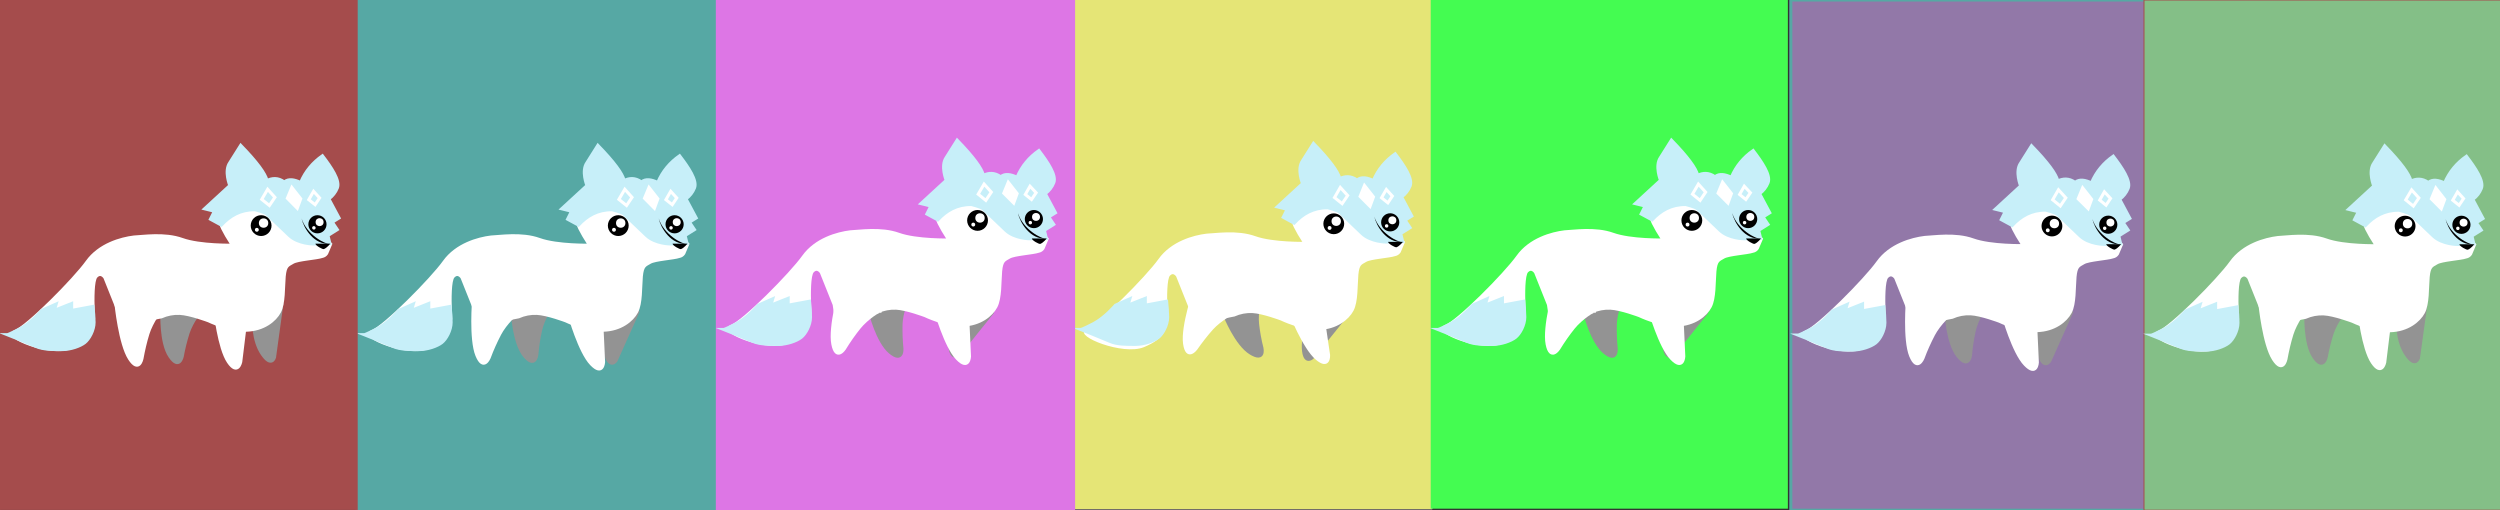 <?xml version="1.0" encoding="utf-8"?>
<!-- Generator: Adobe Illustrator 22.1.0, SVG Export Plug-In . SVG Version: 6.00 Build 0)  -->
<svg version="1.1" xmlns="http://www.w3.org/2000/svg" xmlns:xlink="http://www.w3.org/1999/xlink" x="0px" y="0px"
	 viewBox="0 0 2450 500" style="enable-background:new 0 0 2450 500;" xml:space="preserve">
<rect x="0" y="0" width="2450" height="500" fill="#333333" stroke="none"/>
<style type="text/css">
	.st0{fill:#A54C4C;stroke:#000000;stroke-miterlimit:10;}
	.st1{fill:#939393;stroke:#939393;stroke-width:3;stroke-miterlimit:10;}
	.st2{fill:#FFFFFF;stroke:#FFFFFF;stroke-width:3;stroke-miterlimit:10;}
	.st3{fill:#C7EFF9;stroke:#C7EFF9;stroke-width:3;stroke-miterlimit:10;}
	.st4{stroke:#000000;stroke-width:3;stroke-miterlimit:10;}
	.st5{fill:#FFFFFF;}
	.st6{fill:none;stroke:#FFFFFF;stroke-width:3;stroke-miterlimit:10;}
	.st7{fill:#56A8A4;stroke:#56A8A4;stroke-width:3;stroke-miterlimit:10;}
	.st8{fill:#DD76E5;stroke:#DD76E5;stroke-width:3;stroke-miterlimit:10;}
	.st9{fill:#E5E576;stroke:#E5E576;stroke-width:3;stroke-miterlimit:10;}
	.st10{fill:#44FC51;}
	.st11{fill:#9278A8;stroke:#56A8A4;stroke-width:3;stroke-miterlimit:10;}
	.st12{fill:#A54C4C;stroke:#A54C4C;stroke-miterlimit:10;}
	.st13{fill:#84BF87;stroke:#A54C4C;stroke-miterlimit:10;}
</style>
<g id="_x31_">
	<g id="Layer_4">
	</g>
</g>
<g id="_x32_">
	<g id="Layer_5">
		<rect x="1052.1" y="-2.5" class="st7" width="350" height="500"/>
	</g>
	<g id="Layer_1_10_">
		<g id="Layer_3_10_">
			<g id="Layer_10_10_">
				<path class="st1" d="M1204.2,300.9c0,0,1.4,30.1,11.9,42.8c10.5,12.7,12.1-1.2,12.1-1.2c0.6-8,1.9-15.9,3.6-23.8
					c2.3-10.7,11-25.5,11.4-21.4"/>
				<path class="st1" d="M1296.7,306.6c0,0-6.7,19.3-1.6,35s10.7,6.7,10.7,6.7l21.9-48.8"/>
			</g>
			<g id="Layer_5_10_">
				<path class="st2" d="M1269.1,215.5c-1,0.6,10.4,20.3,11.4,19.7c0,0-32.3,0.7-49.8-5.6c-17.5-6.3-38.9-2.7-47.4-2.4
					c-12.4,1.5-33.8,7.3-45.9,24.3c-12.1,17-58.8,64.1-70.9,68.5c-12.1,4.4,35,23.8,54.9,15.5s20.6-16.3,22.4-28.2
					c0,0-0.2-3.4-0.4-8.3c-0.4-10.9-0.5-29.3,2.8-33c4.9-5.3,8.7,1,8.7,1l12.6,31.5l2.2,14.9l40.6-8c5.6-2.5,11.8-3.7,18-3.4
					c10.2,0.5,28.2,7.3,28.2,7.3s19.9,9.7,36.9,9.2c17-0.5,28.2-9.7,32.6-18c4.4-8.3,3.7-24.4,4.6-34.7c1-10.7,3.6-10.9,8.5-13.8
					s23.3-3.9,28.7-5.8c1.8-0.3,3.4-1.4,4.4-2.9l3.9-9.2c-34-34-92.3-38.4-92.3-38.4L1269.1,215.5z"/>
			</g>
			<path class="st3" d="M1313.8,171.8c-1.7-6.9-9.7-17.9-25.8-34.5l-10.7,17c-5.8,8.2,0,22.4,0,22.4l-24.8,22.8l9.7,2.4l-3.9,7.8
				l10.7,5.8c8.4-9,18.6-15.2,33-15.1c0,0,9.7,2.4,11.7,4.4c1.9,1.9,13.1,12.6,21.9,20.9c8.7,8.3,23.8,8.3,23.8,8.3l16-0.5l-1.9-7.8
				l9.2-5.8l-4.9-7.3l6.6-4.1l-10-18.7c3.7-2.7,6.6-6.4,8.3-10.7c2.9-7.3-5.9-20.2-14.6-31.6c-9.4,6.6-16.7,15.1-21.4,26.2
				c-6-2.8-11.7-4-16-0.5C1324.5,168.8,1318.6,169.4,1313.8,171.8z"/>
			<g id="Layer_7_10_">
				<circle class="st4" cx="1308" cy="216" r="8.7"/>
				<circle class="st5" cx="1310.4" cy="213.6" r="4.6"/>
				<ellipse class="st5" cx="1303.8" cy="220.1" rx="1.9" ry="1.9"/>
				<circle class="st4" cx="1363.2" cy="214.7" r="7.4"/>
				<circle class="st5" cx="1365.3" cy="212.6" r="3.9"/>
				<circle class="st5" cx="1359.7" cy="218.2" r="1.7"/>
				<path d="M1361.2,233.7c0,1.8,7.1,5.8,8.3,5.3c3-1.1,6.3-5.3,6.3-5.3H1361.2z"/>
				<polygon class="st2" points="1338.1,178.6 1333.7,189.3 1343.4,199 1346.8,189.7 				"/>
				<polygon class="st6" points="1321.5,188.3 1314.4,180.4 1308.6,190.3 1316.1,196.4 				"/>
				<polygon class="st6" points="1365.4,188.9 1359.4,182.5 1354.8,190.6 1360.9,195.5 				"/>
				<path d="M1375.3,233.7c-4.1,1.1-22.8-8.9-27.7-24.8C1349.5,218.2,1359.9,235.2,1375.3,233.7z"/>
			</g>
		</g>
		<g id="Layer_12_10_">
			<path class="st3" d="M1143.3,295.2l-20.9,3.9v-6.8l-17,6.8l1.9-6.3l-14.1,6.3c0,0-10.2,12.1-21.4,18c-11.2,5.8-12.6,5.8-12.6,5.8
				s21.9,8.7,28.7,11.7s16,2.9,24.8,2.9c8.7,0,18-3.4,22.4-6.8c4.4-3.4,9.2-12.1,9.2-19.9C1144.2,305.5,1143.8,300.3,1143.3,295.2z"
				/>
		</g>
		<g id="Layer_9_10_">
			<path class="st2" d="M1260.3,304.1c0,0,10,35.8,21.4,47.6s12-2,12-2l-2.2-47.9"/>
			<path class="st2" d="M1166.3,288.3c0,0-3.3,39,3.2,54.9c6.5,15.8,12,2.2,12,2.2c2.9-7.9,6.4-15.6,10.3-23.1
				c5.3-10.2,17.9-22.8,17.1-18.5"/>
		</g>
	</g>
</g>
<g id="_x33_">
	<g id="Layer_5_copy">
		<rect x="1052.1" y="-2.5" class="st8" width="350" height="500"/>
	</g>
	<g id="Layer_1_9_">
		<g id="Layer_3_9_">
			<g id="Layer_10_9_">
				<path class="st1" d="M1202.6,305.3c0,0,7,29.3,19.6,39.9c12.6,10.5,11.7-3.4,11.7-3.4c-0.8-8-1.1-16-0.9-24
					c0.3-10.9,6.1-27,7.2-23.1"/>
				<path class="st1" d="M1291.3,304.7c0,0-11.3,17-10.4,33.4s8.7,9.2,8.7,9.2l33.5-41.7"/>
			</g>
			<g id="Layer_5_9_">
				<path class="st2" d="M1269.1,215.5c-1,0.6,10.4,20.3,11.4,19.7c0,0-32.3,0.7-49.8-5.6c-17.5-6.3-38.9-2.7-47.4-2.4
					c-12.4,1.5-33.8,7.3-45.9,24.3c-12.1,17-58.8,64.1-70.9,68.5c-12.1,4.4,35,23.8,54.9,15.5s20.6-16.3,22.4-28.2
					c0,0-0.2-3.4-0.4-8.3c-0.4-10.9-0.5-29.3,2.8-33c4.9-5.3,8.7,1,8.7,1l12.6,31.5l2.2,14.9l40.6-8c5.6-2.5,11.8-3.7,18-3.4
					c10.2,0.5,28.2,7.3,28.2,7.3s19.9,9.7,36.9,9.2c17-0.5,28.2-9.7,32.6-18c4.4-8.3,3.7-24.4,4.6-34.7c1-10.7,3.6-10.9,8.5-13.8
					s23.3-3.9,28.7-5.8c1.8-0.3,3.4-1.4,4.4-2.9l3.9-9.2c-34-34-92.3-38.4-92.3-38.4L1269.1,215.5z"/>
			</g>
			<path class="st3" d="M1313.8,171.8c-1.7-6.9-9.7-17.9-25.8-34.5l-10.7,17c-5.8,8.2,0,22.4,0,22.4l-24.8,22.8l9.7,2.4l-3.9,7.8
				l10.7,5.8c8.4-9,18.6-15.2,33-15.1c0,0,9.7,2.4,11.7,4.4c1.9,1.9,13.1,12.6,21.9,20.9c8.7,8.3,23.8,8.3,23.8,8.3l16-0.5l-1.9-7.8
				l9.2-5.8l-4.9-7.3l6.6-4.1l-10-18.7c3.7-2.7,6.6-6.4,8.3-10.7c2.9-7.3-5.9-20.2-14.6-31.6c-9.4,6.6-16.7,15.1-21.4,26.2
				c-6-2.8-11.7-4-16-0.5C1324.5,168.8,1318.6,169.4,1313.8,171.8z"/>
			<g id="Layer_7_9_">
				<circle class="st4" cx="1308" cy="216" r="8.7"/>
				<circle class="st5" cx="1310.4" cy="213.6" r="4.6"/>
				<ellipse class="st5" cx="1303.8" cy="220.1" rx="1.9" ry="1.9"/>
				<circle class="st4" cx="1363.2" cy="214.7" r="7.4"/>
				<circle class="st5" cx="1365.3" cy="212.6" r="3.9"/>
				<circle class="st5" cx="1359.7" cy="218.2" r="1.7"/>
				<path d="M1361.2,233.7c0,1.8,7.1,5.8,8.3,5.3c3-1.1,6.3-5.3,6.3-5.3H1361.2z"/>
				<polygon class="st2" points="1338.1,178.6 1333.7,189.3 1343.4,199 1346.8,189.7 				"/>
				<polygon class="st6" points="1321.5,188.3 1314.4,180.4 1308.6,190.3 1316.1,196.4 				"/>
				<polygon class="st6" points="1365.4,188.9 1359.4,182.5 1354.8,190.6 1360.9,195.5 				"/>
				<path d="M1375.3,233.7c-4.1,1.1-22.8-8.9-27.7-24.8C1349.5,218.2,1359.9,235.2,1375.3,233.7z"/>
			</g>
		</g>
		<g id="Layer_12_9_">
			<path class="st3" d="M1143.3,295.2l-20.9,3.9v-6.8l-17,6.8l1.9-6.3l-14.1,6.3c0,0-10.2,12.1-21.4,18c-11.2,5.8-12.6,5.8-12.6,5.8
				s21.9,8.7,28.7,11.7s16,2.9,24.8,2.9c8.7,0,18-3.4,22.4-6.8c4.4-3.4,9.2-12.1,9.2-19.9C1144.2,305.5,1143.8,300.3,1143.3,295.2z"
				/>
		</g>
		<g id="Layer_9_9_">
			<path class="st2" d="M1266.7,303.8c0,0,10,35.8,21.4,47.6c11.4,11.9,12-2,12-2l-2.2-47.9"/>
			<path class="st2" d="M1173.6,282.9c0,0-10.7,37.7-7.4,54.4s11.3,4.5,11.3,4.5c4.4-7.2,9.2-14.1,14.5-20.7
				c7.2-9,21.9-19,20.3-14.9"/>
		</g>
	</g>
</g>
<g id="_x34_">
	<g id="Layer_5_copy_2">
		<rect x="1052.1" y="-2.5" class="st9" width="350" height="500"/>
	</g>
	<g id="Layer_1_6_">
		<g id="Layer_3_1_">
			<g id="Layer_10_6_">
				<path class="st1" d="M1200.4,309.5c0,0,11.1,28,25.2,36.6s11.1-5,11.1-5c-2-7.7-3.4-15.7-4.3-23.6c-1.2-10.9,2.1-27.6,3.8-23.9"
					/>
				<path class="st1" d="M1287.7,308c0,0-11.3,17-10.4,33.4s8.7,9.2,8.7,9.2l33.5-41.7"/>
			</g>
			<g id="Layer_5_6_">
				<path class="st2" d="M1268.2,218.8c-1,0.6,10.4,20.3,11.4,19.7c0,0-32.3,0.7-49.8-5.6c-17.5-6.3-38.9-2.7-47.4-2.4
					c-12.4,1.5-33.8,7.3-45.9,24.3c-12.1,17-58.8,64.1-70.9,68.5c-12.1,4.4,35,23.8,54.9,15.5c19.9-8.3,20.6-16.3,22.4-28.2
					c0,0-0.2-3.4-0.4-8.3c-0.4-10.9-0.5-29.3,2.8-33c4.9-5.3,8.7,1,8.7,1l12.6,31.5l2.2,14.9l40.6-8c5.6-2.5,11.8-3.7,18-3.4
					c10.2,0.5,28.2,7.3,28.2,7.3s19.9,9.7,36.9,9.2c17-0.5,28.2-9.7,32.6-18c4.4-8.3,3.7-24.4,4.6-34.7c1-10.7,3.6-10.9,8.5-13.8
					c4.9-2.9,23.3-3.9,28.7-5.8c1.8-0.3,3.4-1.4,4.4-2.9l3.9-9.2c-34-34-92.3-38.4-92.3-38.4L1268.2,218.8z"/>
			</g>
			<path class="st3" d="M1313,175c-1.7-6.9-9.7-17.9-25.8-34.5l-10.7,17c-5.8,8.2,0,22.4,0,22.4l-24.8,22.8l9.7,2.4l-3.9,7.8
				l10.7,5.8c8.4-9,18.6-15.2,33-15.1c0,0,9.7,2.4,11.7,4.4c1.9,1.9,13.1,12.6,21.9,20.9c8.7,8.3,23.8,8.3,23.8,8.3l16-0.5l-1.9-7.8
				l9.2-5.8l-4.9-7.3l6.6-4.1l-10-18.7c3.7-2.7,6.6-6.4,8.3-10.7c2.9-7.3-5.9-20.2-14.6-31.6c-9.4,6.6-16.7,15.1-21.4,26.2
				c-6-2.8-11.7-4-16-0.5C1323.6,172,1317.8,172.7,1313,175z"/>
			<g id="Layer_7_6_">
				<circle class="st4" cx="1307.1" cy="219.3" r="8.7"/>
				<circle class="st5" cx="1309.5" cy="216.8" r="4.6"/>
				<ellipse class="st5" cx="1303" cy="223.4" rx="1.9" ry="1.9"/>
				<circle class="st4" cx="1362.4" cy="217.9" r="7.4"/>
				<circle class="st5" cx="1364.5" cy="215.9" r="3.9"/>
				<circle class="st5" cx="1358.9" cy="221.4" r="1.7"/>
				<path d="M1360.3,237c0,1.8,7.1,5.8,8.3,5.3c3-1.1,6.3-5.3,6.3-5.3H1360.3z"/>
				<polygon class="st2" points="1337.2,181.8 1332.9,192.5 1342.6,202.2 1346,193 				"/>
				<polygon class="st6" points="1320.7,191.6 1313.5,183.7 1307.8,193.6 1315.3,199.6 				"/>
				<polygon class="st6" points="1364.5,192.2 1358.6,185.7 1353.9,193.8 1360.1,198.8 				"/>
				<path d="M1374.5,237c-4.1,1.1-22.8-8.9-27.7-24.8C1348.7,221.4,1359,238.5,1374.5,237z"/>
			</g>
		</g>
		<g id="Layer_12_6_">
			<path class="st3" d="M1143.3,295.2l-20.9,3.9v-6.8l-17,6.8l1.9-6.3l-14.1,6.3c0,0-10.2,12.1-21.4,18c-11.2,5.8-12.6,5.8-12.6,5.8
				s21.9,8.7,28.7,11.7s16,2.9,24.8,2.9c8.7,0,18-3.4,22.4-6.8c4.4-3.4,9.2-12.1,9.2-19.9C1144.2,305.5,1143.8,300.3,1143.3,295.2z"
				/>
		</g>
		<g id="Layer_9_6_">
			<path class="st2" d="M1264.3,305.9c0,0,13.5,34.6,26,45.3s11.7-3.2,11.7-3.2l-7-47.5"/>
			<path class="st2" d="M1171.3,282.7c0,0-12.8,37-10.4,54c2.4,16.9,11.1,5.1,11.1,5.1c4.8-6.9,10-13.6,15.6-19.9
				c7.7-8.5,22.9-17.7,21.1-13.8"/>
		</g>
	</g>
</g>
<g id="_x33__1_">
	<g id="Layer_5_copy_3">
		<rect x="702.1" y="-1.5" class="st8" width="350" height="500"/>
		<rect x="1402.1" y="-1.5" class="st10" width="350" height="500"/>
		<g id="Layer_1_4_">
			<g id="Layer_3_5_">
				<g id="Layer_10_4_">
					<path class="st1" d="M1552.6,305.3c0,0,7,29.3,19.6,39.9c12.6,10.5,11.7-3.4,11.7-3.4c-0.8-8-1.1-16-0.9-24
						c0.3-10.9,6.1-27,7.2-23.1"/>
					<path class="st1" d="M1641.3,304.7c0,0-11.3,17-10.4,33.4s8.7,9.2,8.7,9.2l33.5-41.7"/>
				</g>
				<g id="Layer_5_4_">
					<path class="st2" d="M1619.1,215.5c-1,0.6,10.4,20.3,11.4,19.7c0,0-32.3,0.7-49.8-5.6c-17.5-6.3-38.9-2.7-47.4-2.4
						c-12.4,1.5-33.8,7.3-45.9,24.3c-12.1,17-58.8,64.1-70.9,68.5c-12.1,4.4,35,23.8,54.9,15.5s20.6-16.3,22.4-28.2
						c0,0-0.2-3.4-0.4-8.3c-0.4-10.9-0.5-29.3,2.8-33c4.9-5.3,8.7,1,8.7,1l12.6,31.5l2.2,14.9l40.6-8c5.6-2.5,11.8-3.7,18-3.4
						c10.2,0.5,28.2,7.3,28.2,7.3s19.9,9.7,36.9,9.2c17-0.5,28.2-9.7,32.6-18c4.4-8.3,3.7-24.4,4.6-34.7c1-10.7,3.6-10.9,8.5-13.8
						s23.3-3.9,28.7-5.8c1.8-0.3,3.4-1.4,4.4-2.9l3.9-9.2c-34-34-92.3-38.4-92.3-38.4L1619.1,215.5z"/>
				</g>
				<path class="st3" d="M1663.8,171.8c-1.7-6.9-9.7-17.9-25.8-34.5l-10.7,17c-5.8,8.2,0,22.4,0,22.4l-24.8,22.8l9.7,2.4l-3.9,7.8
					l10.7,5.8c8.4-9,18.6-15.2,33-15.1c0,0,9.7,2.4,11.7,4.4c1.9,1.9,13.1,12.6,21.9,20.9c8.7,8.3,23.8,8.3,23.8,8.3l16-0.5
					l-1.9-7.8l9.2-5.8l-4.9-7.3l6.6-4.1l-10-18.7c3.7-2.7,6.6-6.4,8.3-10.7c2.9-7.3-5.9-20.2-14.6-31.6
					c-9.4,6.6-16.7,15.1-21.4,26.2c-6-2.8-11.7-4-16-0.5C1674.5,168.8,1668.6,169.4,1663.8,171.8z"/>
				<g id="Layer_7_4_">
					<circle class="st4" cx="1658" cy="216" r="8.7"/>
					<circle class="st5" cx="1660.4" cy="213.6" r="4.6"/>
					<ellipse class="st5" cx="1653.8" cy="220.1" rx="1.9" ry="1.9"/>
					<circle class="st4" cx="1713.2" cy="214.7" r="7.4"/>
					<circle class="st5" cx="1715.3" cy="212.6" r="3.9"/>
					<circle class="st5" cx="1709.7" cy="218.2" r="1.7"/>
					<path d="M1711.2,233.7c0,1.8,7.1,5.8,8.3,5.3c3-1.1,6.3-5.3,6.3-5.3H1711.2z"/>
					<polygon class="st2" points="1688.1,178.6 1683.7,189.3 1693.4,199 1696.8,189.7 					"/>
					<polygon class="st6" points="1671.5,188.3 1664.4,180.4 1658.6,190.3 1666.1,196.4 					"/>
					<polygon class="st6" points="1715.4,188.9 1709.4,182.5 1704.8,190.6 1710.9,195.5 					"/>
					<path d="M1725.3,233.7c-4.1,1.1-22.8-8.9-27.7-24.8C1699.5,218.2,1709.9,235.2,1725.3,233.7z"/>
				</g>
			</g>
			<g id="Layer_12_4_">
				<path class="st3" d="M1493.3,295.2l-20.9,3.9v-6.8l-17,6.8l1.9-6.3l-14.1,6.3c0,0-10.2,12.1-21.4,18
					c-11.2,5.8-12.6,5.8-12.6,5.8s21.9,8.7,28.7,11.7s16,2.9,24.8,2.9c8.7,0,18-3.4,22.4-6.8c4.4-3.4,9.2-12.1,9.2-19.9
					C1494.2,305.5,1493.8,300.3,1493.3,295.2z"/>
			</g>
			<g id="Layer_9_4_">
				<path class="st2" d="M1616.7,303.8c0,0,10,35.8,21.4,47.6c11.4,11.9,12-2,12-2l-2.2-47.9"/>
				<path class="st2" d="M1523.6,282.9c0,0-10.7,37.7-7.4,54.4s11.3,4.5,11.3,4.5c4.4-7.2,9.2-14.1,14.5-20.7
					c7.2-9,21.9-19,20.3-14.9"/>
			</g>
		</g>
	</g>
	<g id="Layer_1_2_">
		<g id="Layer_3_4_">
			<g id="Layer_10_3_">
				<path class="st1" d="M852.6,305.3c0,0,7,29.3,19.6,39.9c12.6,10.5,11.7-3.4,11.7-3.4c-0.8-8-1.1-16-0.9-24
					c0.3-10.9,6.1-27,7.2-23.1"/>
				<path class="st1" d="M941.3,304.7c0,0-11.3,17-10.4,33.4c0.9,16.4,8.7,9.2,8.7,9.2l33.5-41.7"/>
			</g>
			<g id="Layer_5_3_">
				<path class="st2" d="M919.1,215.5c-1,0.6,10.4,20.3,11.4,19.7c0,0-32.3,0.7-49.8-5.6s-38.9-2.7-47.4-2.4
					c-12.4,1.5-33.8,7.3-45.9,24.3c-12.1,17-58.8,64.1-70.9,68.5c-12.1,4.4,35,23.8,54.9,15.5c19.9-8.3,20.6-16.3,22.4-28.2
					c0,0-0.2-3.4-0.4-8.3c-0.4-10.9-0.5-29.3,2.8-33c4.9-5.3,8.7,1,8.7,1l12.6,31.5l2.2,14.9l40.6-8c5.6-2.5,11.8-3.7,18-3.4
					c10.2,0.5,28.2,7.3,28.2,7.3s19.9,9.7,36.9,9.2c17-0.5,28.2-9.7,32.6-18c4.4-8.3,3.7-24.4,4.6-34.7c1-10.7,3.6-10.9,8.5-13.8
					c4.9-2.9,23.3-3.9,28.7-5.8c1.8-0.3,3.4-1.4,4.4-2.9l3.9-9.2c-34-34-92.3-38.4-92.3-38.4L919.1,215.5z"/>
			</g>
			<path class="st3" d="M963.8,171.8c-1.7-6.9-9.7-17.9-25.8-34.5l-10.7,17c-5.8,8.2,0,22.4,0,22.4l-24.8,22.8l9.7,2.4l-3.9,7.8
				l10.7,5.8c8.4-9,18.6-15.2,33-15.1c0,0,9.7,2.4,11.7,4.4s13.1,12.6,21.9,20.9c8.7,8.3,23.8,8.3,23.8,8.3l16-0.5l-1.9-7.8l9.2-5.8
				l-4.9-7.3l6.6-4.1l-10-18.7c3.7-2.7,6.6-6.4,8.3-10.7c2.9-7.3-5.9-20.2-14.6-31.6c-9.4,6.6-16.7,15.1-21.4,26.2
				c-6-2.8-11.7-4-16-0.5C974.5,168.8,968.6,169.4,963.8,171.8z"/>
			<g id="Layer_7_3_">
				<circle class="st4" cx="958" cy="216" r="8.7"/>
				<circle class="st5" cx="960.4" cy="213.6" r="4.6"/>
				<ellipse class="st5" cx="953.8" cy="220.1" rx="1.9" ry="1.9"/>
				<circle class="st4" cx="1013.2" cy="214.7" r="7.4"/>
				<circle class="st5" cx="1015.3" cy="212.6" r="3.9"/>
				<circle class="st5" cx="1009.7" cy="218.2" r="1.7"/>
				<path d="M1011.2,233.7c0,1.8,7.1,5.8,8.3,5.3c3-1.1,6.3-5.3,6.3-5.3H1011.2z"/>
				<polygon class="st2" points="988.1,178.6 983.7,189.3 993.4,199 996.8,189.7 				"/>
				<polygon class="st6" points="971.5,188.3 964.4,180.4 958.6,190.3 966.1,196.4 				"/>
				<polygon class="st6" points="1015.4,188.9 1009.4,182.5 1004.8,190.6 1010.9,195.5 				"/>
				<path d="M1025.3,233.7c-4.1,1.1-22.8-8.9-27.7-24.8C999.5,218.2,1009.9,235.2,1025.3,233.7z"/>
			</g>
		</g>
		<g id="Layer_12_3_">
			<path class="st3" d="M793.3,295.2l-20.9,3.9v-6.8l-17,6.8l1.9-6.3l-14.1,6.3c0,0-10.2,12.1-21.4,18c-11.2,5.8-12.6,5.8-12.6,5.8
				s21.9,8.7,28.7,11.7c6.8,2.9,16,2.9,24.8,2.9c8.7,0,18-3.4,22.4-6.8c4.4-3.4,9.2-12.1,9.2-19.9
				C794.2,305.5,793.8,300.3,793.3,295.2z"/>
		</g>
		<g id="Layer_9_3_">
			<path class="st2" d="M916.7,303.8c0,0,10,35.8,21.4,47.6c11.4,11.9,12-2,12-2l-2.2-47.9"/>
			<path class="st2" d="M823.6,282.9c0,0-10.7,37.7-7.4,54.4s11.3,4.5,11.3,4.5c4.4-7.2,9.2-14.1,14.5-20.7c7.2-9,21.9-19,20.3-14.9
				"/>
		</g>
	</g>
</g>
<g id="_x32__1_">
	<g id="Layer_5_copy_4">
		<rect x="350" y="-0.5" class="st7" width="350" height="500"/>
	</g>
	<g id="Layer_1_8_">
		<g id="Layer_3_8_">
			<g id="Layer_10_8_">
				<path class="st1" d="M502.1,306c0,0,1.4,30.1,11.9,42.8c10.5,12.7,12.1-1.2,12.1-1.2c0.6-8,1.9-15.9,3.6-23.8
					c2.3-10.7,11-25.5,11.4-21.4"/>
				<path class="st1" d="M594.6,311.7c0,0-6.7,19.3-1.6,35c5,15.6,10.7,6.7,10.7,6.7l21.9-48.8"/>
			</g>
			<g id="Layer_5_8_">
				<path class="st2" d="M567,220.6c-1,0.6,10.4,20.3,11.4,19.7c0,0-32.3,0.7-49.8-5.6c-17.5-6.3-38.9-2.7-47.4-2.4
					c-12.4,1.5-33.8,7.3-45.9,24.3c-12.1,17-58.8,64.1-70.9,68.5c-12.1,4.4,35,23.8,54.9,15.5c19.9-8.3,20.6-16.3,22.4-28.2
					c0,0-0.2-3.4-0.4-8.3c-0.4-10.9-0.5-29.3,2.8-33c4.9-5.3,8.7,1,8.7,1l12.6,31.5l2.2,14.9l40.6-8c5.6-2.5,11.8-3.7,18-3.4
					c10.2,0.5,28.2,7.3,28.2,7.3s19.9,9.7,36.9,9.2c17-0.5,28.2-9.7,32.6-18c4.4-8.3,3.7-24.4,4.6-34.7c1-10.7,3.6-10.9,8.5-13.8
					c4.9-2.9,23.3-3.9,28.7-5.8c1.8-0.3,3.4-1.4,4.4-2.9l3.9-9.2c-34-34-92.3-38.4-92.3-38.4L567,220.6z"/>
			</g>
			<path class="st3" d="M611.7,176.9c-1.7-6.9-9.7-17.9-25.8-34.5l-10.7,17c-5.8,8.2,0,22.4,0,22.4l-24.8,22.8l9.7,2.4l-3.9,7.8
				l10.7,5.8c8.4-9,18.6-15.2,33-15.1c0,0,9.7,2.4,11.7,4.4c1.9,1.9,13.1,12.6,21.9,20.9c8.7,8.3,23.8,8.3,23.8,8.3l16-0.5l-1.9-7.8
				l9.2-5.8l-4.9-7.3l6.6-4.1l-10-18.7c3.7-2.7,6.6-6.4,8.3-10.7c2.9-7.3-5.9-20.2-14.6-31.6c-9.4,6.6-16.7,15.1-21.4,26.2
				c-6-2.8-11.7-4-16-0.5C622.4,173.8,616.5,174.5,611.7,176.9z"/>
			<g id="Layer_7_8_">
				<circle class="st4" cx="605.9" cy="221.1" r="8.7"/>
				<circle class="st5" cx="608.3" cy="218.6" r="4.6"/>
				<ellipse class="st5" cx="601.7" cy="225.2" rx="1.9" ry="1.9"/>
				<circle class="st4" cx="661.1" cy="219.8" r="7.4"/>
				<circle class="st5" cx="663.2" cy="217.7" r="3.9"/>
				<circle class="st5" cx="657.6" cy="223.3" r="1.7"/>
				<path d="M659.1,238.8c0,1.8,7.1,5.8,8.3,5.3c3-1.1,6.3-5.3,6.3-5.3H659.1z"/>
				<polygon class="st2" points="636,183.7 631.6,194.3 641.3,204.1 644.7,194.8 				"/>
				<polygon class="st6" points="619.4,193.4 612.3,185.5 606.5,195.4 614,201.4 				"/>
				<polygon class="st6" points="663.2,194 657.3,187.5 652.6,195.7 658.8,200.6 				"/>
				<path d="M673.2,238.8c-4.1,1.1-22.8-8.9-27.7-24.8C647.4,223.3,657.7,240.3,673.2,238.8z"/>
			</g>
		</g>
		<g id="Layer_12_8_">
			<path class="st3" d="M441.1,300.3l-20.9,3.9v-6.8l-17,6.8l1.9-6.3l-14.1,6.3c0,0-10.2,12.1-21.4,18c-11.2,5.8-12.6,5.8-12.6,5.8
				s21.9,8.7,28.7,11.7c6.8,2.9,16,2.9,24.8,2.9c8.7,0,18-3.4,22.4-6.8c4.4-3.4,9.2-12.1,9.2-19.9
				C442.1,310.6,441.7,305.4,441.1,300.3z"/>
		</g>
		<g id="Layer_9_8_">
			<path class="st2" d="M558.1,309.2c0,0,10,35.8,21.4,47.6c11.4,11.9,12-2,12-2l-2.2-47.9"/>
			<path class="st2" d="M464.2,293.4c0,0-3.3,39,3.2,54.9c6.5,15.8,12,2.2,12,2.2c2.9-7.9,6.4-15.6,10.3-23.1
				c5.3-10.2,17.9-22.8,17.1-18.5"/>
		</g>
	</g>
	<rect x="1755" y="0" class="st11" width="350" height="500"/>
	<g id="Layer_1_5_">
		<g id="Layer_3_6_">
			<g id="Layer_10_5_">
				<path class="st1" d="M1907.1,306.5c0,0,1.4,30.1,11.9,42.8c10.5,12.7,12.1-1.2,12.1-1.2c0.6-8,1.9-15.9,3.6-23.8
					c2.3-10.7,11-25.5,11.4-21.4"/>
				<path class="st1" d="M1999.6,312.2c0,0-6.7,19.3-1.6,35s10.7,6.7,10.7,6.7l21.9-48.8"/>
			</g>
			<g id="Layer_5_5_">
				<path class="st2" d="M1972,221c-1,0.6,10.4,20.3,11.4,19.7c0,0-32.3,0.7-49.8-5.6c-17.5-6.3-38.9-2.7-47.4-2.4
					c-12.4,1.5-33.8,7.3-45.9,24.3c-12.1,17-58.8,64.1-70.9,68.5c-12.1,4.4,35,23.8,54.9,15.5s20.6-16.3,22.4-28.2
					c0,0-0.2-3.4-0.4-8.3c-0.4-10.9-0.5-29.3,2.8-33c4.9-5.3,8.7,1,8.7,1l12.6,31.5l2.2,14.9l40.6-8c5.6-2.5,11.8-3.7,18-3.4
					c10.2,0.5,28.2,7.3,28.2,7.3s19.9,9.7,36.9,9.2c17-0.5,28.2-9.7,32.6-18s3.7-24.4,4.6-34.7c1-10.7,3.6-10.9,8.5-13.8
					c4.9-2.9,23.3-3.9,28.7-5.8c1.8-0.3,3.4-1.4,4.4-2.9l3.9-9.2c-34-34-92.3-38.4-92.3-38.4L1972,221z"/>
			</g>
			<path class="st3" d="M2016.7,177.3c-1.7-6.9-9.7-17.9-25.8-34.5l-10.7,17c-5.8,8.2,0,22.4,0,22.4l-24.8,22.8l9.7,2.4l-3.9,7.8
				l10.7,5.8c8.4-9,18.6-15.2,33-15.1c0,0,9.7,2.4,11.7,4.4c1.9,1.9,13.1,12.6,21.9,20.9c8.7,8.3,23.8,8.3,23.8,8.3l16-0.5l-1.9-7.8
				l9.2-5.8l-4.9-7.3l6.6-4.1l-10-18.7c3.7-2.7,6.6-6.4,8.3-10.7c2.9-7.3-5.9-20.2-14.6-31.6c-9.4,6.6-16.7,15.1-21.4,26.2
				c-6-2.8-11.7-4-16-0.5C2027.4,174.3,2021.5,175,2016.7,177.3z"/>
			<g id="Layer_7_5_">
				<circle class="st4" cx="2010.9" cy="221.5" r="8.7"/>
				<circle class="st5" cx="2013.3" cy="219.1" r="4.6"/>
				<ellipse class="st5" cx="2006.8" cy="225.7" rx="1.9" ry="1.9"/>
				<circle class="st4" cx="2066.1" cy="220.2" r="7.4"/>
				<circle class="st5" cx="2068.2" cy="218.1" r="3.9"/>
				<circle class="st5" cx="2062.6" cy="223.7" r="1.7"/>
				<path d="M2064.1,239.3c0,1.8,7.1,5.8,8.3,5.3c3-1.1,6.3-5.3,6.3-5.3H2064.1z"/>
				<polygon class="st2" points="2041,184.1 2036.6,194.8 2046.4,204.5 2049.8,195.3 				"/>
				<polygon class="st6" points="2024.5,193.9 2017.3,186 2011.6,195.8 2019.1,201.9 				"/>
				<polygon class="st6" points="2068.3,194.5 2062.3,188 2057.7,196.1 2063.9,201.1 				"/>
				<path d="M2078.2,239.3c-4.1,1.1-22.8-8.9-27.7-24.8C2052.4,223.7,2062.8,240.8,2078.2,239.3z"/>
			</g>
		</g>
		<g id="Layer_12_5_">
			<path class="st3" d="M1846.2,300.7l-20.9,3.9v-6.8l-17,6.8l1.9-6.3l-14.1,6.3c0,0-10.2,12.1-21.4,18c-11.2,5.8-12.6,5.8-12.6,5.8
				s21.9,8.7,28.7,11.7s16,2.9,24.8,2.9c8.7,0,18-3.4,22.4-6.8c4.4-3.4,9.2-12.1,9.2-19.9C1847.1,311.1,1846.8,305.9,1846.2,300.7z"
				/>
		</g>
		<g id="Layer_9_5_">
			<path class="st2" d="M1963.2,309.6c0,0,10,35.8,21.4,47.6c11.4,11.9,12-2,12-2l-2.2-47.9"/>
			<path class="st2" d="M1869.3,293.9c0,0-3.3,39,3.2,54.9c6.5,15.8,12,2.2,12,2.2c2.9-7.9,6.4-15.6,10.3-23.1
				c5.3-10.2,17.9-22.8,17.1-18.5"/>
		</g>
	</g>
</g>
<g id="_x31__1_">
	<g id="Layer_4_copy">
		<rect y="-0.5" class="st12" width="350" height="500"/>
		<rect x="2101.1" y="0" class="st13" width="350" height="500"/>
		<g id="Layer_1_7_">
			<g id="Layer_3_7_">
				<g id="Layer_10_7_">
					<path class="st1" d="M2259.8,306.2c0,0-1.5,30.1,7.8,43.7c9.2,13.6,12.1,0,12.1,0c1.4-7.9,3.4-15.7,5.8-23.3
						c3.4-10.4,13.4-24.3,13.4-20.2"/>
					<path class="st1" d="M2349.7,313.4c0,0-1,20.4,8.3,34c9.2,13.6,12.1,3.4,12.1,3.4l7.3-53"/>
				</g>
				<g id="Layer_5_7_">
					<path class="st2" d="M2318.1,221.1c-1,0.6,10.4,20.3,11.4,19.7c0,0-32.3,0.7-49.8-5.6c-17.5-6.3-38.9-2.7-47.4-2.4
						c-12.4,1.5-33.8,7.3-45.9,24.3c-12.1,17-58.8,64.1-70.9,68.5c-12.1,4.4,35,23.8,54.9,15.5c19.9-8.3,20.6-16.3,22.4-28.2
						c0,0-0.2-3.4-0.4-8.3c-0.4-10.9-0.5-29.3,2.8-33c4.9-5.3,8.7,1,8.7,1l12.6,31.5l2.2,14.9l40.6-8c5.6-2.5,11.8-3.7,18-3.4
						c10.2,0.5,28.2,7.3,28.2,7.3s19.9,9.7,36.9,9.2c17-0.5,28.2-9.7,32.6-18s3.7-24.4,4.6-34.7c1-10.7,3.6-10.9,8.5-13.8
						s23.3-3.9,28.7-5.8c1.8-0.3,3.4-1.4,4.4-2.9l3.9-9.2c-34-34-92.3-38.4-92.3-38.4L2318.1,221.1z"/>
				</g>
				<path class="st3" d="M2362.8,177.4c-1.7-6.9-9.7-17.9-25.8-34.5l-10.7,17c-5.8,8.2,0,22.4,0,22.4l-24.8,22.8l9.7,2.4l-3.9,7.8
					l10.7,5.8c8.4-9,18.6-15.2,33-15.1c0,0,9.7,2.4,11.7,4.4c1.9,1.9,13.1,12.6,21.9,20.9c8.7,8.3,23.8,8.3,23.8,8.3l16-0.5
					l-1.9-7.8l9.2-5.8l-4.9-7.3l6.6-4.1l-10-18.7c3.7-2.7,6.6-6.4,8.3-10.7c2.9-7.3-5.9-20.2-14.6-31.6
					c-9.4,6.6-16.7,15.1-21.4,26.2c-6-2.8-11.7-4-16-0.5C2373.5,174.4,2367.6,175.1,2362.8,177.4z"/>
				<g id="Layer_7_7_">
					<circle class="st4" cx="2357" cy="221.6" r="8.7"/>
					<circle class="st5" cx="2359.4" cy="219.2" r="4.6"/>
					<ellipse class="st5" cx="2352.8" cy="225.7" rx="1.9" ry="1.9"/>
					<circle class="st4" cx="2412.2" cy="220.3" r="7.4"/>
					<circle class="st5" cx="2414.3" cy="218.2" r="3.9"/>
					<circle class="st5" cx="2408.7" cy="223.8" r="1.7"/>
					<path d="M2410.2,239.4c0,1.8,7.1,5.8,8.3,5.3c3-1.1,6.3-5.3,6.3-5.3H2410.2z"/>
					<polygon class="st2" points="2387.1,184.2 2382.7,194.9 2392.4,204.6 2395.8,195.4 					"/>
					<polygon class="st6" points="2370.5,194 2363.4,186.1 2357.6,195.9 2365.1,202 					"/>
					<polygon class="st6" points="2414.3,194.6 2408.4,188.1 2403.7,196.2 2409.9,201.2 					"/>
					<path d="M2424.3,239.4c-4.1,1.1-22.8-8.9-27.7-24.8C2398.5,223.8,2408.9,240.9,2424.3,239.4z"/>
				</g>
			</g>
			<g id="Layer_12_7_">
				<path class="st3" d="M2192.2,300.8l-20.9,3.9v-6.8l-17,6.8l1.9-6.3l-14.1,6.3c0,0-10.2,12.1-21.4,18
					c-11.2,5.8-12.6,5.8-12.6,5.8s21.9,8.7,28.7,11.7c6.8,2.9,16,2.9,24.8,2.9s18-3.4,22.4-6.8c4.4-3.4,9.2-12.1,9.2-19.9
					C2193.2,311.2,2192.8,306,2192.2,300.8z"/>
			</g>
			<g id="Layer_9_7_">
				<path class="st2" d="M2311.8,304.7c0,0,3.9,36.9,13.1,50.5c9.2,13.6,12.1,0,12.1,0l5.8-47.6"/>
				<path class="st2" d="M2214.8,298.6c0,0,3.9,39,13.2,53.4c9.3,14.4,12.2,0,12.2,0c1.5-8.3,3.4-16.5,5.9-24.6
					c3.4-11,13.4-25.7,13.4-21.3"/>
			</g>
		</g>
	</g>
	<g id="Layer_1_1_">
		<g id="Layer_3_2_">
			<g id="Layer_10_1_">
				<path class="st1" d="M158.7,305.6c0,0-1.5,30.1,7.8,43.7c9.2,13.6,12.1,0,12.1,0c1.4-7.9,3.4-15.7,5.8-23.3
					c3.4-10.4,13.4-24.3,13.4-20.2"/>
				<path class="st1" d="M248.6,312.9c0,0-1,20.4,8.3,34c9.2,13.6,12.1,3.4,12.1,3.4l7.3-53"/>
			</g>
			<g id="Layer_5_1_">
				<path class="st2" d="M217,220.6c-1,0.6,10.4,20.3,11.4,19.7c0,0-32.3,0.7-49.8-5.6c-17.5-6.3-38.9-2.7-47.4-2.4
					c-12.4,1.5-33.8,7.3-45.9,24.3c-12.1,17-58.8,64.1-70.9,68.5c-12.1,4.4,35,23.8,54.9,15.5c19.9-8.3,20.6-16.3,22.4-28.2
					c0,0-0.2-3.4-0.4-8.3c-0.4-10.9-0.5-29.3,2.8-33c4.9-5.3,8.7,1,8.7,1l12.6,31.5l2.2,14.9l40.6-8c5.6-2.5,11.8-3.7,18-3.4
					c10.2,0.5,28.2,7.3,28.2,7.3s19.9,9.7,36.9,9.2c17-0.5,28.2-9.7,32.6-18c4.4-8.3,3.7-24.4,4.6-34.7c1-10.7,3.6-10.9,8.5-13.8
					c4.9-2.9,23.3-3.9,28.7-5.8c1.8-0.3,3.4-1.4,4.4-2.9l3.9-9.2c-34-34-92.3-38.4-92.3-38.4L217,220.6z"/>
			</g>
			<path class="st3" d="M261.7,176.9c-1.7-6.9-9.7-17.9-25.8-34.5l-10.7,17c-5.8,8.2,0,22.4,0,22.4l-24.8,22.8l9.7,2.4l-3.9,7.8
				l10.7,5.8c8.4-9,18.6-15.2,33-15.1c0,0,9.7,2.4,11.7,4.4c1.9,1.9,13.1,12.6,21.9,20.9c8.7,8.3,23.8,8.3,23.8,8.3l16-0.5l-1.9-7.8
				l9.2-5.8l-4.9-7.3l6.6-4.1l-10-18.7c3.7-2.7,6.6-6.4,8.3-10.7c2.9-7.3-5.9-20.2-14.6-31.6c-9.4,6.6-16.7,15.1-21.4,26.2
				c-6-2.8-11.7-4-16-0.5C272.4,173.8,266.5,174.5,261.7,176.9z"/>
			<g id="Layer_7_1_">
				<circle class="st4" cx="255.9" cy="221.1" r="8.7"/>
				<circle class="st5" cx="258.3" cy="218.6" r="4.6"/>
				<ellipse class="st5" cx="251.7" cy="225.2" rx="1.9" ry="1.9"/>
				<circle class="st4" cx="311.1" cy="219.8" r="7.4"/>
				<circle class="st5" cx="313.2" cy="217.7" r="3.9"/>
				<circle class="st5" cx="307.6" cy="223.3" r="1.7"/>
				<path d="M309.1,238.8c0,1.8,7.1,5.8,8.3,5.3c3-1.1,6.3-5.3,6.3-5.3H309.1z"/>
				<polygon class="st2" points="286,183.7 281.6,194.3 291.3,204.1 294.7,194.8 				"/>
				<polygon class="st6" points="269.4,193.4 262.3,185.5 256.5,195.4 264,201.4 				"/>
				<polygon class="st6" points="313.2,194 307.3,187.5 302.6,195.7 308.8,200.6 				"/>
				<path d="M323.2,238.8c-4.1,1.1-22.8-8.9-27.7-24.8C297.4,223.3,307.7,240.3,323.2,238.8z"/>
			</g>
		</g>
		<g id="Layer_12_1_">
			<path class="st3" d="M91.1,300.3l-20.9,3.9v-6.8l-17,6.8l1.9-6.3l-14.1,6.3c0,0-10.2,12.1-21.4,18C8.5,328,7.1,328,7.1,328
				s21.9,8.7,28.7,11.7c6.8,2.9,16,2.9,24.8,2.9s18-3.4,22.4-6.8c4.4-3.4,9.2-12.1,9.2-19.9C92.1,310.6,91.7,305.4,91.1,300.3z"/>
		</g>
		<g id="Layer_9_1_">
			<path class="st2" d="M210.7,304.2c0,0,3.9,36.9,13.1,50.5c9.2,13.6,12.1,0,12.1,0l5.8-47.6"/>
			<path class="st2" d="M113.7,298.1c0,0,3.9,39,13.2,53.4c9.3,14.4,12.2,0,12.2,0c1.5-8.3,3.4-16.5,5.9-24.6
				c3.4-11,13.4-25.7,13.4-21.3"/>
		</g>
	</g>
</g>
</svg>
